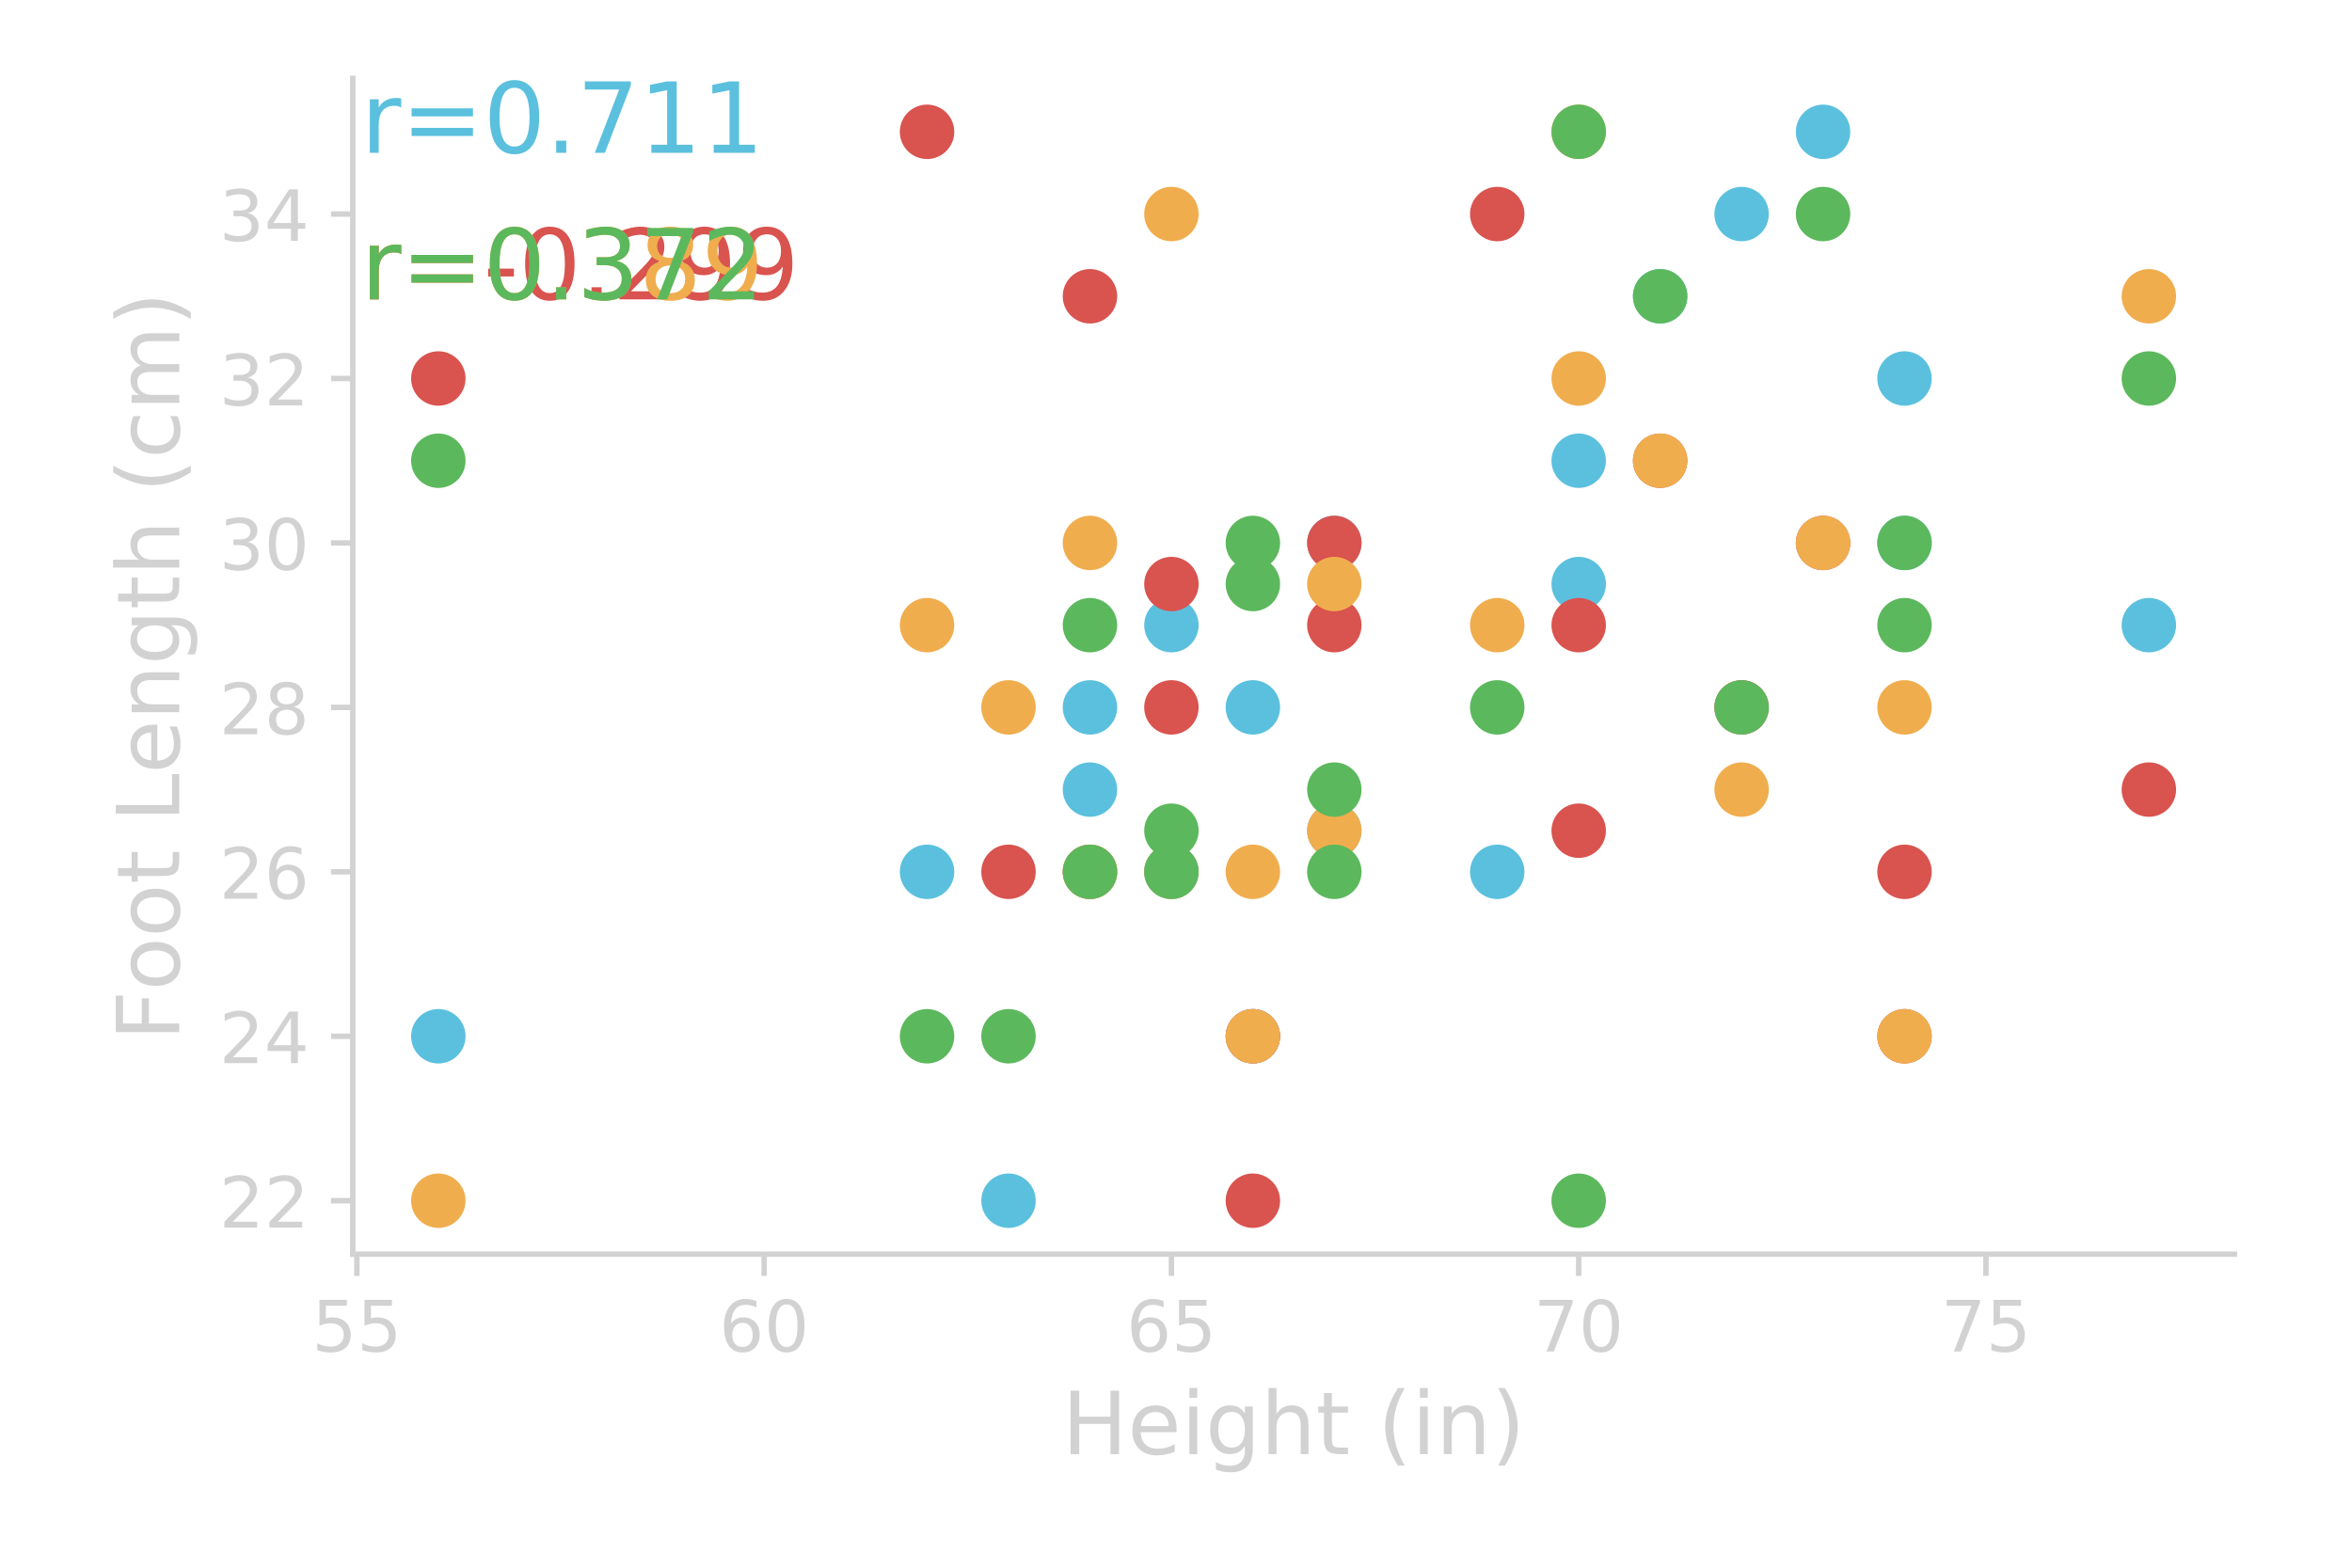 <?xml version="1.0" encoding="utf-8" standalone="no"?>
<!DOCTYPE svg PUBLIC "-//W3C//DTD SVG 1.1//EN"
  "http://www.w3.org/Graphics/SVG/1.1/DTD/svg11.dtd">
<!-- Created with matplotlib (http://matplotlib.org/) -->
<svg height="288pt" version="1.1" viewBox="0 0 432 288" width="432pt" xmlns="http://www.w3.org/2000/svg" xmlns:xlink="http://www.w3.org/1999/xlink">
 <defs>
  <style type="text/css">
*{stroke-linecap:butt;stroke-linejoin:round;}
  </style>
 </defs>
 <g id="figure_1">
  <g id="patch_1">
   <path d="M 0 288 
L 432 288 
L 432 0 
L 0 0 
z
" style="fill:none;"/>
  </g>
  <g id="axes_1">
   <g id="patch_2">
    <path d="M 64.8 230.4 
L 410.4 230.4 
L 410.4 14.4 
L 64.8 14.4 
z
" style="fill:none;"/>
   </g>
   <g id="matplotlib.axis_1">
    <g id="xtick_1">
     <g id="line2d_1">
      <defs>
       <path d="M 0 0 
L 0 4 
" id="m84cf6c69e9" style="stroke:#d2d2d2;"/>
      </defs>
      <g>
       <use style="fill:#d2d2d2;stroke:#d2d2d2;" x="65.548" xlink:href="#m84cf6c69e9" y="230.4"/>
      </g>
     </g>
     <g id="text_1">
      <!-- 55 -->
      <defs>
       <path d="M 10.797 72.906 
L 49.516 72.906 
L 49.516 64.594 
L 19.828 64.594 
L 19.828 46.734 
Q 21.969 47.469 24.109 47.828 
Q 26.266 48.188 28.422 48.188 
Q 40.625 48.188 47.75 41.5 
Q 54.891 34.812 54.891 23.391 
Q 54.891 11.625 47.562 5.094 
Q 40.234 -1.422 26.906 -1.422 
Q 22.312 -1.422 17.547 -0.641 
Q 12.797 0.141 7.719 1.703 
L 7.719 11.625 
Q 12.109 9.234 16.797 8.062 
Q 21.484 6.891 26.703 6.891 
Q 35.156 6.891 40.078 11.328 
Q 45.016 15.766 45.016 23.391 
Q 45.016 31 40.078 35.438 
Q 35.156 39.891 26.703 39.891 
Q 22.75 39.891 18.812 39.016 
Q 14.891 38.141 10.797 36.281 
z
" id="DejaVuSans-35"/>
      </defs>
      <g style="fill:#d2d2d2;" transform="translate(57.277 248.278)scale(0.13 -0.13)">
       <use xlink:href="#DejaVuSans-35"/>
       <use x="63.623" xlink:href="#DejaVuSans-35"/>
      </g>
     </g>
    </g>
    <g id="xtick_2">
     <g id="line2d_2">
      <g>
       <use style="fill:#d2d2d2;stroke:#d2d2d2;" x="140.353" xlink:href="#m84cf6c69e9" y="230.4"/>
      </g>
     </g>
     <g id="text_2">
      <!-- 60 -->
      <defs>
       <path d="M 33.016 40.375 
Q 26.375 40.375 22.484 35.828 
Q 18.609 31.297 18.609 23.391 
Q 18.609 15.531 22.484 10.953 
Q 26.375 6.391 33.016 6.391 
Q 39.656 6.391 43.531 10.953 
Q 47.406 15.531 47.406 23.391 
Q 47.406 31.297 43.531 35.828 
Q 39.656 40.375 33.016 40.375 
M 52.594 71.297 
L 52.594 62.312 
Q 48.875 64.062 45.094 64.984 
Q 41.312 65.922 37.594 65.922 
Q 27.828 65.922 22.672 59.328 
Q 17.531 52.734 16.797 39.406 
Q 19.672 43.656 24.016 45.922 
Q 28.375 48.188 33.594 48.188 
Q 44.578 48.188 50.953 41.516 
Q 57.328 34.859 57.328 23.391 
Q 57.328 12.156 50.688 5.359 
Q 44.047 -1.422 33.016 -1.422 
Q 20.359 -1.422 13.672 8.266 
Q 6.984 17.969 6.984 36.375 
Q 6.984 53.656 15.188 63.938 
Q 23.391 74.219 37.203 74.219 
Q 40.922 74.219 44.703 73.484 
Q 48.484 72.75 52.594 71.297 
" id="DejaVuSans-36"/>
       <path d="M 31.781 66.406 
Q 24.172 66.406 20.328 58.906 
Q 16.5 51.422 16.5 36.375 
Q 16.5 21.391 20.328 13.891 
Q 24.172 6.391 31.781 6.391 
Q 39.453 6.391 43.281 13.891 
Q 47.125 21.391 47.125 36.375 
Q 47.125 51.422 43.281 58.906 
Q 39.453 66.406 31.781 66.406 
M 31.781 74.219 
Q 44.047 74.219 50.516 64.516 
Q 56.984 54.828 56.984 36.375 
Q 56.984 17.969 50.516 8.266 
Q 44.047 -1.422 31.781 -1.422 
Q 19.531 -1.422 13.062 8.266 
Q 6.594 17.969 6.594 36.375 
Q 6.594 54.828 13.062 64.516 
Q 19.531 74.219 31.781 74.219 
" id="DejaVuSans-30"/>
      </defs>
      <g style="fill:#d2d2d2;" transform="translate(132.082 248.278)scale(0.13 -0.13)">
       <use xlink:href="#DejaVuSans-36"/>
       <use x="63.623" xlink:href="#DejaVuSans-30"/>
      </g>
     </g>
    </g>
    <g id="xtick_3">
     <g id="line2d_3">
      <g>
       <use style="fill:#d2d2d2;stroke:#d2d2d2;" x="215.158" xlink:href="#m84cf6c69e9" y="230.4"/>
      </g>
     </g>
     <g id="text_3">
      <!-- 65 -->
      <g style="fill:#d2d2d2;" transform="translate(206.887 248.278)scale(0.13 -0.13)">
       <use xlink:href="#DejaVuSans-36"/>
       <use x="63.623" xlink:href="#DejaVuSans-35"/>
      </g>
     </g>
    </g>
    <g id="xtick_4">
     <g id="line2d_4">
      <g>
       <use style="fill:#d2d2d2;stroke:#d2d2d2;" x="289.964" xlink:href="#m84cf6c69e9" y="230.4"/>
      </g>
     </g>
     <g id="text_4">
      <!-- 70 -->
      <defs>
       <path d="M 8.203 72.906 
L 55.078 72.906 
L 55.078 68.703 
L 28.609 0 
L 18.312 0 
L 43.219 64.594 
L 8.203 64.594 
z
" id="DejaVuSans-37"/>
      </defs>
      <g style="fill:#d2d2d2;" transform="translate(281.692 248.278)scale(0.13 -0.13)">
       <use xlink:href="#DejaVuSans-37"/>
       <use x="63.623" xlink:href="#DejaVuSans-30"/>
      </g>
     </g>
    </g>
    <g id="xtick_5">
     <g id="line2d_5">
      <g>
       <use style="fill:#d2d2d2;stroke:#d2d2d2;" x="364.769" xlink:href="#m84cf6c69e9" y="230.4"/>
      </g>
     </g>
     <g id="text_5">
      <!-- 75 -->
      <g style="fill:#d2d2d2;" transform="translate(356.498 248.278)scale(0.13 -0.13)">
       <use xlink:href="#DejaVuSans-37"/>
       <use x="63.623" xlink:href="#DejaVuSans-35"/>
      </g>
     </g>
    </g>
    <g id="text_6">
     <!-- Height (in) -->
     <defs>
      <path d="M 9.812 72.906 
L 19.672 72.906 
L 19.672 43.016 
L 55.516 43.016 
L 55.516 72.906 
L 65.375 72.906 
L 65.375 0 
L 55.516 0 
L 55.516 34.719 
L 19.672 34.719 
L 19.672 0 
L 9.812 0 
z
" id="DejaVuSans-48"/>
      <path d="M 56.203 29.594 
L 56.203 25.203 
L 14.891 25.203 
Q 15.484 15.922 20.484 11.062 
Q 25.484 6.203 34.422 6.203 
Q 39.594 6.203 44.453 7.469 
Q 49.312 8.734 54.109 11.281 
L 54.109 2.781 
Q 49.266 0.734 44.188 -0.344 
Q 39.109 -1.422 33.891 -1.422 
Q 20.797 -1.422 13.156 6.188 
Q 5.516 13.812 5.516 26.812 
Q 5.516 40.234 12.766 48.109 
Q 20.016 56 32.328 56 
Q 43.359 56 49.781 48.891 
Q 56.203 41.797 56.203 29.594 
M 47.219 32.234 
Q 47.125 39.594 43.094 43.984 
Q 39.062 48.391 32.422 48.391 
Q 24.906 48.391 20.391 44.141 
Q 15.875 39.891 15.188 32.172 
z
" id="DejaVuSans-65"/>
      <path d="M 9.422 54.688 
L 18.406 54.688 
L 18.406 0 
L 9.422 0 
z
M 9.422 75.984 
L 18.406 75.984 
L 18.406 64.594 
L 9.422 64.594 
z
" id="DejaVuSans-69"/>
      <path d="M 45.406 27.984 
Q 45.406 37.75 41.375 43.109 
Q 37.359 48.484 30.078 48.484 
Q 22.859 48.484 18.828 43.109 
Q 14.797 37.75 14.797 27.984 
Q 14.797 18.266 18.828 12.891 
Q 22.859 7.516 30.078 7.516 
Q 37.359 7.516 41.375 12.891 
Q 45.406 18.266 45.406 27.984 
M 54.391 6.781 
Q 54.391 -7.172 48.188 -13.984 
Q 42 -20.797 29.203 -20.797 
Q 24.469 -20.797 20.266 -20.094 
Q 16.062 -19.391 12.109 -17.922 
L 12.109 -9.188 
Q 16.062 -11.328 19.922 -12.344 
Q 23.781 -13.375 27.781 -13.375 
Q 36.625 -13.375 41.016 -8.766 
Q 45.406 -4.156 45.406 5.172 
L 45.406 9.625 
Q 42.625 4.781 38.281 2.391 
Q 33.938 0 27.875 0 
Q 17.828 0 11.672 7.656 
Q 5.516 15.328 5.516 27.984 
Q 5.516 40.672 11.672 48.328 
Q 17.828 56 27.875 56 
Q 33.938 56 38.281 53.609 
Q 42.625 51.219 45.406 46.391 
L 45.406 54.688 
L 54.391 54.688 
z
" id="DejaVuSans-67"/>
      <path d="M 54.891 33.016 
L 54.891 0 
L 45.906 0 
L 45.906 32.719 
Q 45.906 40.484 42.875 44.328 
Q 39.844 48.188 33.797 48.188 
Q 26.516 48.188 22.312 43.547 
Q 18.109 38.922 18.109 30.906 
L 18.109 0 
L 9.078 0 
L 9.078 75.984 
L 18.109 75.984 
L 18.109 46.188 
Q 21.344 51.125 25.703 53.562 
Q 30.078 56 35.797 56 
Q 45.219 56 50.047 50.172 
Q 54.891 44.344 54.891 33.016 
" id="DejaVuSans-68"/>
      <path d="M 18.312 70.219 
L 18.312 54.688 
L 36.812 54.688 
L 36.812 47.703 
L 18.312 47.703 
L 18.312 18.016 
Q 18.312 11.328 20.141 9.422 
Q 21.969 7.516 27.594 7.516 
L 36.812 7.516 
L 36.812 0 
L 27.594 0 
Q 17.188 0 13.234 3.875 
Q 9.281 7.766 9.281 18.016 
L 9.281 47.703 
L 2.688 47.703 
L 2.688 54.688 
L 9.281 54.688 
L 9.281 70.219 
z
" id="DejaVuSans-74"/>
      <path id="DejaVuSans-20"/>
      <path d="M 31 75.875 
Q 24.469 64.656 21.281 53.656 
Q 18.109 42.672 18.109 31.391 
Q 18.109 20.125 21.312 9.062 
Q 24.516 -2 31 -13.188 
L 23.188 -13.188 
Q 15.875 -1.703 12.234 9.375 
Q 8.594 20.453 8.594 31.391 
Q 8.594 42.281 12.203 53.312 
Q 15.828 64.359 23.188 75.875 
z
" id="DejaVuSans-28"/>
      <path d="M 54.891 33.016 
L 54.891 0 
L 45.906 0 
L 45.906 32.719 
Q 45.906 40.484 42.875 44.328 
Q 39.844 48.188 33.797 48.188 
Q 26.516 48.188 22.312 43.547 
Q 18.109 38.922 18.109 30.906 
L 18.109 0 
L 9.078 0 
L 9.078 54.688 
L 18.109 54.688 
L 18.109 46.188 
Q 21.344 51.125 25.703 53.562 
Q 30.078 56 35.797 56 
Q 45.219 56 50.047 50.172 
Q 54.891 44.344 54.891 33.016 
" id="DejaVuSans-6e"/>
      <path d="M 8.016 75.875 
L 15.828 75.875 
Q 23.141 64.359 26.781 53.312 
Q 30.422 42.281 30.422 31.391 
Q 30.422 20.453 26.781 9.375 
Q 23.141 -1.703 15.828 -13.188 
L 8.016 -13.188 
Q 14.5 -2 17.703 9.062 
Q 20.906 20.125 20.906 31.391 
Q 20.906 42.672 17.703 53.656 
Q 14.5 64.656 8.016 75.875 
" id="DejaVuSans-29"/>
     </defs>
     <g style="fill:#d2d2d2;" transform="translate(195.076 267.139)scale(0.16 -0.16)">
      <use xlink:href="#DejaVuSans-48"/>
      <use x="75.195" xlink:href="#DejaVuSans-65"/>
      <use x="136.719" xlink:href="#DejaVuSans-69"/>
      <use x="164.502" xlink:href="#DejaVuSans-67"/>
      <use x="227.979" xlink:href="#DejaVuSans-68"/>
      <use x="291.357" xlink:href="#DejaVuSans-74"/>
      <use x="330.566" xlink:href="#DejaVuSans-20"/>
      <use x="362.354" xlink:href="#DejaVuSans-28"/>
      <use x="401.367" xlink:href="#DejaVuSans-69"/>
      <use x="429.15" xlink:href="#DejaVuSans-6e"/>
      <use x="492.529" xlink:href="#DejaVuSans-29"/>
     </g>
    </g>
   </g>
   <g id="matplotlib.axis_2">
    <g id="ytick_1">
     <g id="line2d_6">
      <defs>
       <path d="M 0 0 
L -4 0 
" id="m50ccea4ee8" style="stroke:#d2d2d2;"/>
      </defs>
      <g>
       <use style="fill:#d2d2d2;stroke:#d2d2d2;" x="64.8" xlink:href="#m50ccea4ee8" y="220.582"/>
      </g>
     </g>
     <g id="text_7">
      <!-- 22 -->
      <defs>
       <path d="M 19.188 8.297 
L 53.609 8.297 
L 53.609 0 
L 7.328 0 
L 7.328 8.297 
Q 12.938 14.109 22.625 23.891 
Q 32.328 33.688 34.812 36.531 
Q 39.547 41.844 41.422 45.531 
Q 43.312 49.219 43.312 52.781 
Q 43.312 58.594 39.234 62.25 
Q 35.156 65.922 28.609 65.922 
Q 23.969 65.922 18.812 64.312 
Q 13.672 62.703 7.812 59.422 
L 7.812 69.391 
Q 13.766 71.781 18.938 73 
Q 24.125 74.219 28.422 74.219 
Q 39.75 74.219 46.484 68.547 
Q 53.219 62.891 53.219 53.422 
Q 53.219 48.922 51.531 44.891 
Q 49.859 40.875 45.406 35.406 
Q 44.188 33.984 37.641 27.219 
Q 31.109 20.453 19.188 8.297 
" id="DejaVuSans-32"/>
      </defs>
      <g style="fill:#d2d2d2;" transform="translate(40.258 225.521)scale(0.13 -0.13)">
       <use xlink:href="#DejaVuSans-32"/>
       <use x="63.623" xlink:href="#DejaVuSans-32"/>
      </g>
     </g>
    </g>
    <g id="ytick_2">
     <g id="line2d_7">
      <g>
       <use style="fill:#d2d2d2;stroke:#d2d2d2;" x="64.8" xlink:href="#m50ccea4ee8" y="190.372"/>
      </g>
     </g>
     <g id="text_8">
      <!-- 24 -->
      <defs>
       <path d="M 37.797 64.312 
L 12.891 25.391 
L 37.797 25.391 
z
M 35.203 72.906 
L 47.609 72.906 
L 47.609 25.391 
L 58.016 25.391 
L 58.016 17.188 
L 47.609 17.188 
L 47.609 0 
L 37.797 0 
L 37.797 17.188 
L 4.891 17.188 
L 4.891 26.703 
z
" id="DejaVuSans-34"/>
      </defs>
      <g style="fill:#d2d2d2;" transform="translate(40.258 195.311)scale(0.13 -0.13)">
       <use xlink:href="#DejaVuSans-32"/>
       <use x="63.623" xlink:href="#DejaVuSans-34"/>
      </g>
     </g>
    </g>
    <g id="ytick_3">
     <g id="line2d_8">
      <g>
       <use style="fill:#d2d2d2;stroke:#d2d2d2;" x="64.8" xlink:href="#m50ccea4ee8" y="160.162"/>
      </g>
     </g>
     <g id="text_9">
      <!-- 26 -->
      <g style="fill:#d2d2d2;" transform="translate(40.258 165.101)scale(0.13 -0.13)">
       <use xlink:href="#DejaVuSans-32"/>
       <use x="63.623" xlink:href="#DejaVuSans-36"/>
      </g>
     </g>
    </g>
    <g id="ytick_4">
     <g id="line2d_9">
      <g>
       <use style="fill:#d2d2d2;stroke:#d2d2d2;" x="64.8" xlink:href="#m50ccea4ee8" y="129.952"/>
      </g>
     </g>
     <g id="text_10">
      <!-- 28 -->
      <defs>
       <path d="M 31.781 34.625 
Q 24.75 34.625 20.719 30.859 
Q 16.703 27.094 16.703 20.516 
Q 16.703 13.922 20.719 10.156 
Q 24.75 6.391 31.781 6.391 
Q 38.812 6.391 42.859 10.172 
Q 46.922 13.969 46.922 20.516 
Q 46.922 27.094 42.891 30.859 
Q 38.875 34.625 31.781 34.625 
M 21.922 38.812 
Q 15.578 40.375 12.031 44.719 
Q 8.5 49.078 8.5 55.328 
Q 8.5 64.062 14.719 69.141 
Q 20.953 74.219 31.781 74.219 
Q 42.672 74.219 48.875 69.141 
Q 55.078 64.062 55.078 55.328 
Q 55.078 49.078 51.531 44.719 
Q 48 40.375 41.703 38.812 
Q 48.828 37.156 52.797 32.312 
Q 56.781 27.484 56.781 20.516 
Q 56.781 9.906 50.312 4.234 
Q 43.844 -1.422 31.781 -1.422 
Q 19.734 -1.422 13.25 4.234 
Q 6.781 9.906 6.781 20.516 
Q 6.781 27.484 10.781 32.312 
Q 14.797 37.156 21.922 38.812 
M 18.312 54.391 
Q 18.312 48.734 21.844 45.562 
Q 25.391 42.391 31.781 42.391 
Q 38.141 42.391 41.719 45.562 
Q 45.312 48.734 45.312 54.391 
Q 45.312 60.062 41.719 63.234 
Q 38.141 66.406 31.781 66.406 
Q 25.391 66.406 21.844 63.234 
Q 18.312 60.062 18.312 54.391 
" id="DejaVuSans-38"/>
      </defs>
      <g style="fill:#d2d2d2;" transform="translate(40.258 134.891)scale(0.13 -0.13)">
       <use xlink:href="#DejaVuSans-32"/>
       <use x="63.623" xlink:href="#DejaVuSans-38"/>
      </g>
     </g>
    </g>
    <g id="ytick_5">
     <g id="line2d_10">
      <g>
       <use style="fill:#d2d2d2;stroke:#d2d2d2;" x="64.8" xlink:href="#m50ccea4ee8" y="99.743"/>
      </g>
     </g>
     <g id="text_11">
      <!-- 30 -->
      <defs>
       <path d="M 40.578 39.312 
Q 47.656 37.797 51.625 33 
Q 55.609 28.219 55.609 21.188 
Q 55.609 10.406 48.188 4.484 
Q 40.766 -1.422 27.094 -1.422 
Q 22.516 -1.422 17.656 -0.516 
Q 12.797 0.391 7.625 2.203 
L 7.625 11.719 
Q 11.719 9.328 16.594 8.109 
Q 21.484 6.891 26.812 6.891 
Q 36.078 6.891 40.938 10.547 
Q 45.797 14.203 45.797 21.188 
Q 45.797 27.641 41.281 31.266 
Q 36.766 34.906 28.719 34.906 
L 20.219 34.906 
L 20.219 43.016 
L 29.109 43.016 
Q 36.375 43.016 40.234 45.922 
Q 44.094 48.828 44.094 54.297 
Q 44.094 59.906 40.109 62.906 
Q 36.141 65.922 28.719 65.922 
Q 24.656 65.922 20.016 65.031 
Q 15.375 64.156 9.812 62.312 
L 9.812 71.094 
Q 15.438 72.656 20.344 73.438 
Q 25.25 74.219 29.594 74.219 
Q 40.828 74.219 47.359 69.109 
Q 53.906 64.016 53.906 55.328 
Q 53.906 49.266 50.438 45.094 
Q 46.969 40.922 40.578 39.312 
" id="DejaVuSans-33"/>
      </defs>
      <g style="fill:#d2d2d2;" transform="translate(40.258 104.682)scale(0.13 -0.13)">
       <use xlink:href="#DejaVuSans-33"/>
       <use x="63.623" xlink:href="#DejaVuSans-30"/>
      </g>
     </g>
    </g>
    <g id="ytick_6">
     <g id="line2d_11">
      <g>
       <use style="fill:#d2d2d2;stroke:#d2d2d2;" x="64.8" xlink:href="#m50ccea4ee8" y="69.533"/>
      </g>
     </g>
     <g id="text_12">
      <!-- 32 -->
      <g style="fill:#d2d2d2;" transform="translate(40.258 74.472)scale(0.13 -0.13)">
       <use xlink:href="#DejaVuSans-33"/>
       <use x="63.623" xlink:href="#DejaVuSans-32"/>
      </g>
     </g>
    </g>
    <g id="ytick_7">
     <g id="line2d_12">
      <g>
       <use style="fill:#d2d2d2;stroke:#d2d2d2;" x="64.8" xlink:href="#m50ccea4ee8" y="39.323"/>
      </g>
     </g>
     <g id="text_13">
      <!-- 34 -->
      <g style="fill:#d2d2d2;" transform="translate(40.258 44.262)scale(0.13 -0.13)">
       <use xlink:href="#DejaVuSans-33"/>
       <use x="63.623" xlink:href="#DejaVuSans-34"/>
      </g>
     </g>
    </g>
    <g id="text_14">
     <!-- Foot Length (cm) -->
     <defs>
      <path d="M 9.812 72.906 
L 51.703 72.906 
L 51.703 64.594 
L 19.672 64.594 
L 19.672 43.109 
L 48.578 43.109 
L 48.578 34.812 
L 19.672 34.812 
L 19.672 0 
L 9.812 0 
z
" id="DejaVuSans-46"/>
      <path d="M 30.609 48.391 
Q 23.391 48.391 19.188 42.75 
Q 14.984 37.109 14.984 27.297 
Q 14.984 17.484 19.156 11.844 
Q 23.344 6.203 30.609 6.203 
Q 37.797 6.203 41.984 11.859 
Q 46.188 17.531 46.188 27.297 
Q 46.188 37.016 41.984 42.703 
Q 37.797 48.391 30.609 48.391 
M 30.609 56 
Q 42.328 56 49.016 48.375 
Q 55.719 40.766 55.719 27.297 
Q 55.719 13.875 49.016 6.219 
Q 42.328 -1.422 30.609 -1.422 
Q 18.844 -1.422 12.172 6.219 
Q 5.516 13.875 5.516 27.297 
Q 5.516 40.766 12.172 48.375 
Q 18.844 56 30.609 56 
" id="DejaVuSans-6f"/>
      <path d="M 9.812 72.906 
L 19.672 72.906 
L 19.672 8.297 
L 55.172 8.297 
L 55.172 0 
L 9.812 0 
z
" id="DejaVuSans-4c"/>
      <path d="M 48.781 52.594 
L 48.781 44.188 
Q 44.969 46.297 41.141 47.344 
Q 37.312 48.391 33.406 48.391 
Q 24.656 48.391 19.812 42.844 
Q 14.984 37.312 14.984 27.297 
Q 14.984 17.281 19.812 11.734 
Q 24.656 6.203 33.406 6.203 
Q 37.312 6.203 41.141 7.25 
Q 44.969 8.297 48.781 10.406 
L 48.781 2.094 
Q 45.016 0.344 40.984 -0.531 
Q 36.969 -1.422 32.422 -1.422 
Q 20.062 -1.422 12.781 6.344 
Q 5.516 14.109 5.516 27.297 
Q 5.516 40.672 12.859 48.328 
Q 20.219 56 33.016 56 
Q 37.156 56 41.109 55.141 
Q 45.062 54.297 48.781 52.594 
" id="DejaVuSans-63"/>
      <path d="M 52 44.188 
Q 55.375 50.25 60.062 53.125 
Q 64.75 56 71.094 56 
Q 79.641 56 84.281 50.016 
Q 88.922 44.047 88.922 33.016 
L 88.922 0 
L 79.891 0 
L 79.891 32.719 
Q 79.891 40.578 77.094 44.375 
Q 74.312 48.188 68.609 48.188 
Q 61.625 48.188 57.562 43.547 
Q 53.516 38.922 53.516 30.906 
L 53.516 0 
L 44.484 0 
L 44.484 32.719 
Q 44.484 40.625 41.703 44.406 
Q 38.922 48.188 33.109 48.188 
Q 26.219 48.188 22.156 43.531 
Q 18.109 38.875 18.109 30.906 
L 18.109 0 
L 9.078 0 
L 9.078 54.688 
L 18.109 54.688 
L 18.109 46.188 
Q 21.188 51.219 25.484 53.609 
Q 29.781 56 35.688 56 
Q 41.656 56 45.828 52.969 
Q 50 49.953 52 44.188 
" id="DejaVuSans-6d"/>
     </defs>
     <g style="fill:#d2d2d2;" transform="translate(32.93 191.176)rotate(-90)scale(0.16 -0.16)">
      <use xlink:href="#DejaVuSans-46"/>
      <use x="57.473" xlink:href="#DejaVuSans-6f"/>
      <use x="118.654" xlink:href="#DejaVuSans-6f"/>
      <use x="179.836" xlink:href="#DejaVuSans-74"/>
      <use x="219.045" xlink:href="#DejaVuSans-20"/>
      <use x="250.832" xlink:href="#DejaVuSans-4c"/>
      <use x="306.529" xlink:href="#DejaVuSans-65"/>
      <use x="368.053" xlink:href="#DejaVuSans-6e"/>
      <use x="431.432" xlink:href="#DejaVuSans-67"/>
      <use x="494.908" xlink:href="#DejaVuSans-74"/>
      <use x="534.117" xlink:href="#DejaVuSans-68"/>
      <use x="597.496" xlink:href="#DejaVuSans-20"/>
      <use x="629.283" xlink:href="#DejaVuSans-28"/>
      <use x="668.297" xlink:href="#DejaVuSans-63"/>
      <use x="723.277" xlink:href="#DejaVuSans-6d"/>
      <use x="820.689" xlink:href="#DejaVuSans-29"/>
     </g>
    </g>
   </g>
   <g id="line2d_13">
    <defs>
     <path d="M 0 4.5 
C 1.193 4.5 2.338 4.026 3.182 3.182 
C 4.026 2.338 4.5 1.193 4.5 0 
C 4.5 -1.193 4.026 -2.338 3.182 -3.182 
C 2.338 -4.026 1.193 -4.5 0 -4.5 
C -1.193 -4.5 -2.338 -4.026 -3.182 -3.182 
C -4.026 -2.338 -4.5 -1.193 -4.5 0 
C -4.5 1.193 -4.026 2.338 -3.182 3.182 
C -2.338 4.026 -1.193 4.5 0 4.5 
z
" id="m9d030796d2" style="stroke:#5bc0de;"/>
    </defs>
    <g>
     <use style="fill:#5bc0de;stroke:#5bc0de;" x="349.808" xlink:href="#m9d030796d2" y="69.533"/>
     <use style="fill:#5bc0de;stroke:#5bc0de;" x="230.119" xlink:href="#m9d030796d2" y="190.372"/>
     <use style="fill:#5bc0de;stroke:#5bc0de;" x="394.691" xlink:href="#m9d030796d2" y="114.848"/>
     <use style="fill:#5bc0de;stroke:#5bc0de;" x="245.081" xlink:href="#m9d030796d2" y="99.743"/>
     <use style="fill:#5bc0de;stroke:#5bc0de;" x="80.509" xlink:href="#m9d030796d2" y="190.372"/>
     <use style="fill:#5bc0de;stroke:#5bc0de;" x="215.158" xlink:href="#m9d030796d2" y="160.162"/>
     <use style="fill:#5bc0de;stroke:#5bc0de;" x="200.197" xlink:href="#m9d030796d2" y="145.057"/>
     <use style="fill:#5bc0de;stroke:#5bc0de;" x="289.964" xlink:href="#m9d030796d2" y="107.295"/>
     <use style="fill:#5bc0de;stroke:#5bc0de;" x="170.275" xlink:href="#m9d030796d2" y="160.162"/>
     <use style="fill:#5bc0de;stroke:#5bc0de;" x="245.081" xlink:href="#m9d030796d2" y="152.61"/>
     <use style="fill:#5bc0de;stroke:#5bc0de;" x="230.119" xlink:href="#m9d030796d2" y="129.952"/>
     <use style="fill:#5bc0de;stroke:#5bc0de;" x="200.197" xlink:href="#m9d030796d2" y="129.952"/>
     <use style="fill:#5bc0de;stroke:#5bc0de;" x="275.003" xlink:href="#m9d030796d2" y="160.162"/>
     <use style="fill:#5bc0de;stroke:#5bc0de;" x="334.847" xlink:href="#m9d030796d2" y="24.218"/>
     <use style="fill:#5bc0de;stroke:#5bc0de;" x="349.808" xlink:href="#m9d030796d2" y="99.743"/>
     <use style="fill:#5bc0de;stroke:#5bc0de;" x="289.964" xlink:href="#m9d030796d2" y="84.638"/>
     <use style="fill:#5bc0de;stroke:#5bc0de;" x="215.158" xlink:href="#m9d030796d2" y="114.848"/>
     <use style="fill:#5bc0de;stroke:#5bc0de;" x="319.886" xlink:href="#m9d030796d2" y="39.323"/>
     <use style="fill:#5bc0de;stroke:#5bc0de;" x="304.925" xlink:href="#m9d030796d2" y="54.428"/>
     <use style="fill:#5bc0de;stroke:#5bc0de;" x="185.236" xlink:href="#m9d030796d2" y="220.582"/>
    </g>
   </g>
   <g id="patch_3">
    <path d="M 64.8 230.4 
L 64.8 14.4 
" style="fill:none;stroke:#d2d2d2;stroke-linecap:square;stroke-linejoin:miter;"/>
   </g>
   <g id="patch_4">
    <path d="M 64.8 230.4 
L 410.4 230.4 
" style="fill:none;stroke:#d2d2d2;stroke-linecap:square;stroke-linejoin:miter;"/>
   </g>
   <g id="text_15">
    <!-- r=0.711 -->
    <defs>
     <path d="M 41.109 46.297 
Q 39.594 47.172 37.812 47.578 
Q 36.031 48 33.891 48 
Q 26.266 48 22.188 43.047 
Q 18.109 38.094 18.109 28.812 
L 18.109 0 
L 9.078 0 
L 9.078 54.688 
L 18.109 54.688 
L 18.109 46.188 
Q 20.953 51.172 25.484 53.578 
Q 30.031 56 36.531 56 
Q 37.453 56 38.578 55.875 
Q 39.703 55.766 41.062 55.516 
z
" id="DejaVuSans-72"/>
     <path d="M 10.594 45.406 
L 73.188 45.406 
L 73.188 37.203 
L 10.594 37.203 
z
M 10.594 25.484 
L 73.188 25.484 
L 73.188 17.188 
L 10.594 17.188 
z
" id="DejaVuSans-3d"/>
     <path d="M 10.688 12.406 
L 21 12.406 
L 21 0 
L 10.688 0 
z
" id="DejaVuSans-2e"/>
     <path d="M 12.406 8.297 
L 28.516 8.297 
L 28.516 63.922 
L 10.984 60.406 
L 10.984 69.391 
L 28.422 72.906 
L 38.281 72.906 
L 38.281 8.297 
L 54.391 8.297 
L 54.391 0 
L 12.406 0 
z
" id="DejaVuSans-31"/>
    </defs>
    <g style="fill:#5bc0de;" transform="translate(66.296 28.077)scale(0.18 -0.18)">
     <use xlink:href="#DejaVuSans-72"/>
     <use x="41.113" xlink:href="#DejaVuSans-3d"/>
     <use x="124.902" xlink:href="#DejaVuSans-30"/>
     <use x="188.525" xlink:href="#DejaVuSans-2e"/>
     <use x="220.312" xlink:href="#DejaVuSans-37"/>
     <use x="283.936" xlink:href="#DejaVuSans-31"/>
     <use x="347.559" xlink:href="#DejaVuSans-31"/>
    </g>
   </g>
  </g>
  <g id="axes_2">
   <g id="line2d_14">
    <defs>
     <path d="M 0 4.5 
C 1.193 4.5 2.338 4.026 3.182 3.182 
C 4.026 2.338 4.5 1.193 4.5 0 
C 4.5 -1.193 4.026 -2.338 3.182 -3.182 
C 2.338 -4.026 1.193 -4.5 0 -4.5 
C -1.193 -4.5 -2.338 -4.026 -3.182 -3.182 
C -4.026 -2.338 -4.5 -1.193 -4.5 0 
C -4.5 1.193 -4.026 2.338 -3.182 3.182 
C -2.338 4.026 -1.193 4.5 0 4.5 
z
" id="m62e3aa4ef0" style="stroke:#d9534f;"/>
    </defs>
    <g>
     <use style="fill:#d9534f;opacity:0.7;stroke:#d9534f;" x="349.808" xlink:href="#m62e3aa4ef0" y="190.372"/>
     <use style="fill:#d9534f;opacity:0.7;stroke:#d9534f;" x="230.119" xlink:href="#m62e3aa4ef0" y="220.582"/>
     <use style="fill:#d9534f;opacity:0.7;stroke:#d9534f;" x="394.691" xlink:href="#m62e3aa4ef0" y="145.057"/>
     <use style="fill:#d9534f;opacity:0.7;stroke:#d9534f;" x="245.081" xlink:href="#m62e3aa4ef0" y="99.743"/>
     <use style="fill:#d9534f;opacity:0.7;stroke:#d9534f;" x="80.509" xlink:href="#m62e3aa4ef0" y="69.533"/>
     <use style="fill:#d9534f;opacity:0.7;stroke:#d9534f;" x="215.158" xlink:href="#m62e3aa4ef0" y="107.295"/>
     <use style="fill:#d9534f;opacity:0.7;stroke:#d9534f;" x="200.197" xlink:href="#m62e3aa4ef0" y="54.428"/>
     <use style="fill:#d9534f;opacity:0.7;stroke:#d9534f;" x="289.964" xlink:href="#m62e3aa4ef0" y="152.61"/>
     <use style="fill:#d9534f;opacity:0.7;stroke:#d9534f;" x="170.275" xlink:href="#m62e3aa4ef0" y="24.218"/>
     <use style="fill:#d9534f;opacity:0.7;stroke:#d9534f;" x="245.081" xlink:href="#m62e3aa4ef0" y="114.848"/>
     <use style="fill:#d9534f;opacity:0.7;stroke:#d9534f;" x="230.119" xlink:href="#m62e3aa4ef0" y="190.372"/>
     <use style="fill:#d9534f;opacity:0.7;stroke:#d9534f;" x="200.197" xlink:href="#m62e3aa4ef0" y="160.162"/>
     <use style="fill:#d9534f;opacity:0.7;stroke:#d9534f;" x="275.003" xlink:href="#m62e3aa4ef0" y="39.323"/>
     <use style="fill:#d9534f;opacity:0.7;stroke:#d9534f;" x="334.847" xlink:href="#m62e3aa4ef0" y="99.743"/>
     <use style="fill:#d9534f;opacity:0.7;stroke:#d9534f;" x="349.808" xlink:href="#m62e3aa4ef0" y="160.162"/>
     <use style="fill:#d9534f;opacity:0.7;stroke:#d9534f;" x="289.964" xlink:href="#m62e3aa4ef0" y="114.848"/>
     <use style="fill:#d9534f;opacity:0.7;stroke:#d9534f;" x="215.158" xlink:href="#m62e3aa4ef0" y="129.952"/>
     <use style="fill:#d9534f;opacity:0.7;stroke:#d9534f;" x="319.886" xlink:href="#m62e3aa4ef0" y="129.952"/>
     <use style="fill:#d9534f;opacity:0.7;stroke:#d9534f;" x="304.925" xlink:href="#m62e3aa4ef0" y="84.638"/>
     <use style="fill:#d9534f;opacity:0.7;stroke:#d9534f;" x="185.236" xlink:href="#m62e3aa4ef0" y="160.162"/>
    </g>
   </g>
   <g id="text_16">
    <!-- r=-0.299 -->
    <defs>
     <path d="M 4.891 31.391 
L 31.203 31.391 
L 31.203 23.391 
L 4.891 23.391 
z
" id="DejaVuSans-2d"/>
     <path d="M 10.984 1.516 
L 10.984 10.5 
Q 14.703 8.734 18.5 7.812 
Q 22.312 6.891 25.984 6.891 
Q 35.75 6.891 40.891 13.453 
Q 46.047 20.016 46.781 33.406 
Q 43.953 29.203 39.594 26.953 
Q 35.25 24.703 29.984 24.703 
Q 19.047 24.703 12.672 31.312 
Q 6.297 37.938 6.297 49.422 
Q 6.297 60.641 12.938 67.422 
Q 19.578 74.219 30.609 74.219 
Q 43.266 74.219 49.922 64.516 
Q 56.594 54.828 56.594 36.375 
Q 56.594 19.141 48.406 8.859 
Q 40.234 -1.422 26.422 -1.422 
Q 22.703 -1.422 18.891 -0.688 
Q 15.094 0.047 10.984 1.516 
M 30.609 32.422 
Q 37.25 32.422 41.125 36.953 
Q 45.016 41.5 45.016 49.422 
Q 45.016 57.281 41.125 61.844 
Q 37.25 66.406 30.609 66.406 
Q 23.969 66.406 20.094 61.844 
Q 16.219 57.281 16.219 49.422 
Q 16.219 41.5 20.094 36.953 
Q 23.969 32.422 30.609 32.422 
" id="DejaVuSans-39"/>
    </defs>
    <g style="fill:#d9534f;" transform="translate(66.296 55.002)scale(0.18 -0.18)">
     <use xlink:href="#DejaVuSans-72"/>
     <use x="41.113" xlink:href="#DejaVuSans-3d"/>
     <use x="124.902" xlink:href="#DejaVuSans-2d"/>
     <use x="160.986" xlink:href="#DejaVuSans-30"/>
     <use x="224.609" xlink:href="#DejaVuSans-2e"/>
     <use x="256.396" xlink:href="#DejaVuSans-32"/>
     <use x="320.02" xlink:href="#DejaVuSans-39"/>
     <use x="383.643" xlink:href="#DejaVuSans-39"/>
    </g>
   </g>
  </g>
  <g id="axes_3">
   <g id="line2d_15">
    <defs>
     <path d="M 0 4.5 
C 1.193 4.5 2.338 4.026 3.182 3.182 
C 4.026 2.338 4.5 1.193 4.5 0 
C 4.5 -1.193 4.026 -2.338 3.182 -3.182 
C 2.338 -4.026 1.193 -4.5 0 -4.5 
C -1.193 -4.5 -2.338 -4.026 -3.182 -3.182 
C -4.026 -2.338 -4.5 -1.193 -4.5 0 
C -4.5 1.193 -4.026 2.338 -3.182 3.182 
C -2.338 4.026 -1.193 4.5 0 4.5 
z
" id="mc060b3d8ef" style="stroke:#f0ad4e;"/>
    </defs>
    <g>
     <use style="fill:#f0ad4e;opacity:0.7;stroke:#f0ad4e;" x="349.808" xlink:href="#mc060b3d8ef" y="129.952"/>
     <use style="fill:#f0ad4e;opacity:0.7;stroke:#f0ad4e;" x="230.119" xlink:href="#mc060b3d8ef" y="190.372"/>
     <use style="fill:#f0ad4e;opacity:0.7;stroke:#f0ad4e;" x="394.691" xlink:href="#mc060b3d8ef" y="54.428"/>
     <use style="fill:#f0ad4e;opacity:0.7;stroke:#f0ad4e;" x="245.081" xlink:href="#mc060b3d8ef" y="152.61"/>
     <use style="fill:#f0ad4e;opacity:0.7;stroke:#f0ad4e;" x="80.509" xlink:href="#mc060b3d8ef" y="220.582"/>
     <use style="fill:#f0ad4e;opacity:0.7;stroke:#f0ad4e;" x="215.158" xlink:href="#mc060b3d8ef" y="160.162"/>
     <use style="fill:#f0ad4e;opacity:0.7;stroke:#f0ad4e;" x="200.197" xlink:href="#mc060b3d8ef" y="160.162"/>
     <use style="fill:#f0ad4e;opacity:0.7;stroke:#f0ad4e;" x="289.964" xlink:href="#mc060b3d8ef" y="69.533"/>
     <use style="fill:#f0ad4e;opacity:0.7;stroke:#f0ad4e;" x="170.275" xlink:href="#mc060b3d8ef" y="114.848"/>
     <use style="fill:#f0ad4e;opacity:0.7;stroke:#f0ad4e;" x="245.081" xlink:href="#mc060b3d8ef" y="107.295"/>
     <use style="fill:#f0ad4e;opacity:0.7;stroke:#f0ad4e;" x="230.119" xlink:href="#mc060b3d8ef" y="160.162"/>
     <use style="fill:#f0ad4e;opacity:0.7;stroke:#f0ad4e;" x="200.197" xlink:href="#mc060b3d8ef" y="99.743"/>
     <use style="fill:#f0ad4e;opacity:0.7;stroke:#f0ad4e;" x="275.003" xlink:href="#mc060b3d8ef" y="114.848"/>
     <use style="fill:#f0ad4e;opacity:0.7;stroke:#f0ad4e;" x="334.847" xlink:href="#mc060b3d8ef" y="99.743"/>
     <use style="fill:#f0ad4e;opacity:0.7;stroke:#f0ad4e;" x="349.808" xlink:href="#mc060b3d8ef" y="190.372"/>
     <use style="fill:#f0ad4e;opacity:0.7;stroke:#f0ad4e;" x="289.964" xlink:href="#mc060b3d8ef" y="24.218"/>
     <use style="fill:#f0ad4e;opacity:0.7;stroke:#f0ad4e;" x="215.158" xlink:href="#mc060b3d8ef" y="39.323"/>
     <use style="fill:#f0ad4e;opacity:0.7;stroke:#f0ad4e;" x="319.886" xlink:href="#mc060b3d8ef" y="145.057"/>
     <use style="fill:#f0ad4e;opacity:0.7;stroke:#f0ad4e;" x="304.925" xlink:href="#mc060b3d8ef" y="84.638"/>
     <use style="fill:#f0ad4e;opacity:0.7;stroke:#f0ad4e;" x="185.236" xlink:href="#mc060b3d8ef" y="129.952"/>
    </g>
   </g>
   <g id="text_17">
    <!-- r=0.389 -->
    <g style="fill:#f0ad4e;" transform="translate(66.296 55.002)scale(0.18 -0.18)">
     <use xlink:href="#DejaVuSans-72"/>
     <use x="41.113" xlink:href="#DejaVuSans-3d"/>
     <use x="124.902" xlink:href="#DejaVuSans-30"/>
     <use x="188.525" xlink:href="#DejaVuSans-2e"/>
     <use x="220.312" xlink:href="#DejaVuSans-33"/>
     <use x="283.936" xlink:href="#DejaVuSans-38"/>
     <use x="347.559" xlink:href="#DejaVuSans-39"/>
    </g>
   </g>
  </g>
  <g id="axes_4">
   <g id="line2d_16">
    <defs>
     <path d="M 0 4.5 
C 1.193 4.5 2.338 4.026 3.182 3.182 
C 4.026 2.338 4.5 1.193 4.5 0 
C 4.5 -1.193 4.026 -2.338 3.182 -3.182 
C 2.338 -4.026 1.193 -4.5 0 -4.5 
C -1.193 -4.5 -2.338 -4.026 -3.182 -3.182 
C -4.026 -2.338 -4.5 -1.193 -4.5 0 
C -4.5 1.193 -4.026 2.338 -3.182 3.182 
C -2.338 4.026 -1.193 4.5 0 4.5 
z
" id="m78d2faa340" style="stroke:#5cb85c;"/>
    </defs>
    <g>
     <use style="fill:#5cb85c;opacity:0.7;stroke:#5cb85c;" x="349.808" xlink:href="#m78d2faa340" y="114.848"/>
     <use style="fill:#5cb85c;opacity:0.7;stroke:#5cb85c;" x="230.119" xlink:href="#m78d2faa340" y="107.295"/>
     <use style="fill:#5cb85c;opacity:0.7;stroke:#5cb85c;" x="394.691" xlink:href="#m78d2faa340" y="69.533"/>
     <use style="fill:#5cb85c;opacity:0.7;stroke:#5cb85c;" x="245.081" xlink:href="#m78d2faa340" y="145.057"/>
     <use style="fill:#5cb85c;opacity:0.7;stroke:#5cb85c;" x="80.509" xlink:href="#m78d2faa340" y="84.638"/>
     <use style="fill:#5cb85c;opacity:0.7;stroke:#5cb85c;" x="215.158" xlink:href="#m78d2faa340" y="160.162"/>
     <use style="fill:#5cb85c;opacity:0.7;stroke:#5cb85c;" x="200.197" xlink:href="#m78d2faa340" y="160.162"/>
     <use style="fill:#5cb85c;opacity:0.7;stroke:#5cb85c;" x="289.964" xlink:href="#m78d2faa340" y="24.218"/>
     <use style="fill:#5cb85c;opacity:0.7;stroke:#5cb85c;" x="170.275" xlink:href="#m78d2faa340" y="190.372"/>
     <use style="fill:#5cb85c;opacity:0.7;stroke:#5cb85c;" x="245.081" xlink:href="#m78d2faa340" y="160.162"/>
     <use style="fill:#5cb85c;opacity:0.7;stroke:#5cb85c;" x="230.119" xlink:href="#m78d2faa340" y="99.743"/>
     <use style="fill:#5cb85c;opacity:0.7;stroke:#5cb85c;" x="200.197" xlink:href="#m78d2faa340" y="114.848"/>
     <use style="fill:#5cb85c;opacity:0.7;stroke:#5cb85c;" x="275.003" xlink:href="#m78d2faa340" y="129.952"/>
     <use style="fill:#5cb85c;opacity:0.7;stroke:#5cb85c;" x="334.847" xlink:href="#m78d2faa340" y="39.323"/>
     <use style="fill:#5cb85c;opacity:0.7;stroke:#5cb85c;" x="349.808" xlink:href="#m78d2faa340" y="99.743"/>
     <use style="fill:#5cb85c;opacity:0.7;stroke:#5cb85c;" x="289.964" xlink:href="#m78d2faa340" y="220.582"/>
     <use style="fill:#5cb85c;opacity:0.7;stroke:#5cb85c;" x="215.158" xlink:href="#m78d2faa340" y="152.61"/>
     <use style="fill:#5cb85c;opacity:0.7;stroke:#5cb85c;" x="319.886" xlink:href="#m78d2faa340" y="129.952"/>
     <use style="fill:#5cb85c;opacity:0.7;stroke:#5cb85c;" x="304.925" xlink:href="#m78d2faa340" y="54.428"/>
     <use style="fill:#5cb85c;opacity:0.7;stroke:#5cb85c;" x="185.236" xlink:href="#m78d2faa340" y="190.372"/>
    </g>
   </g>
   <g id="text_18">
    <!-- r=0.372 -->
    <g style="fill:#5cb85c;" transform="translate(66.296 55.002)scale(0.18 -0.18)">
     <use xlink:href="#DejaVuSans-72"/>
     <use x="41.113" xlink:href="#DejaVuSans-3d"/>
     <use x="124.902" xlink:href="#DejaVuSans-30"/>
     <use x="188.525" xlink:href="#DejaVuSans-2e"/>
     <use x="220.312" xlink:href="#DejaVuSans-33"/>
     <use x="283.936" xlink:href="#DejaVuSans-37"/>
     <use x="347.559" xlink:href="#DejaVuSans-32"/>
    </g>
   </g>
  </g>
 </g>
</svg>
